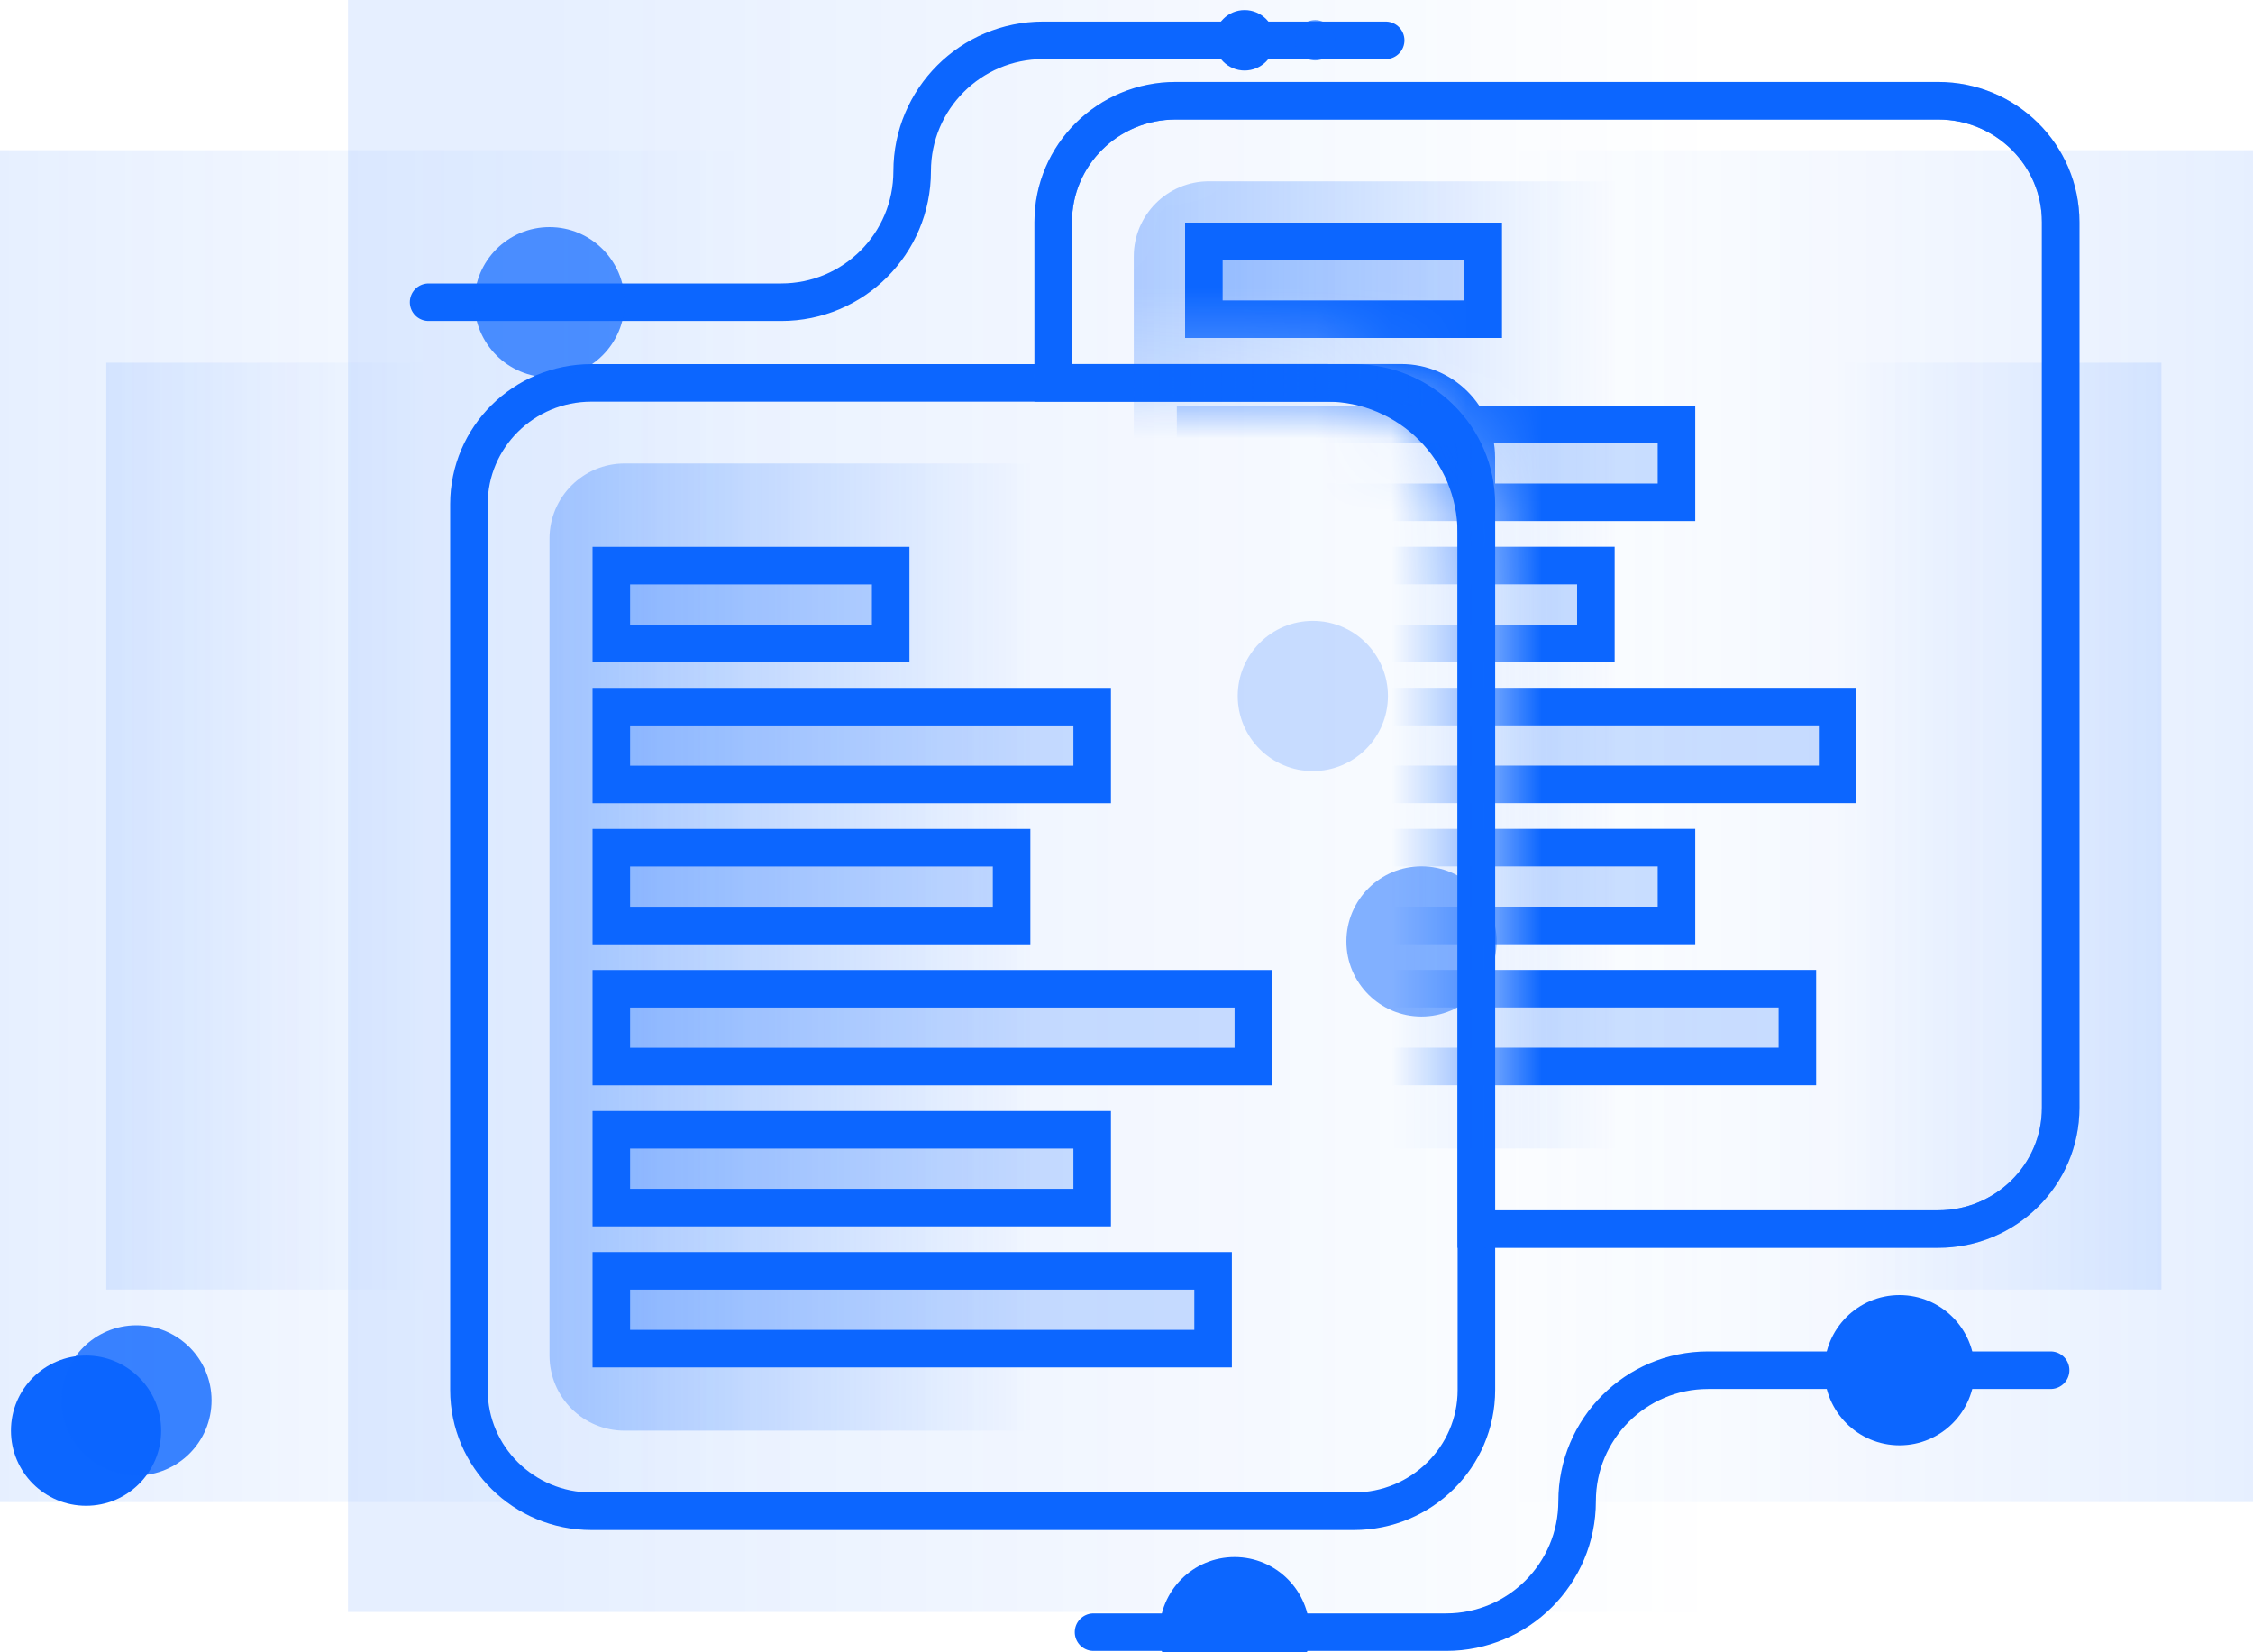 <?xml version="1.0" encoding="UTF-8"?>
<svg width="30px" height="22px" viewBox="0 0 30 22" version="1.1" xmlns="http://www.w3.org/2000/svg" xmlns:xlink="http://www.w3.org/1999/xlink">
    <!-- Generator: Sketch 63.1 (92452) - https://sketch.com -->
    <title>编组 13</title>
    <desc>Created with Sketch.</desc>
    <defs>
        <linearGradient x1="100%" y1="50%" x2="15.02%" y2="50%" id="linearGradient-1">
            <stop stop-color="#0C66FF" stop-opacity="0" offset="0%"></stop>
            <stop stop-color="#0C66FF" stop-opacity="0.101" offset="100%"></stop>
        </linearGradient>
        <linearGradient x1="100%" y1="50%" x2="0%" y2="50%" id="linearGradient-2">
            <stop stop-color="#0C66FF" stop-opacity="0" offset="0%"></stop>
            <stop stop-color="#0C66FF" stop-opacity="0.101" offset="100%"></stop>
        </linearGradient>
        <linearGradient x1="100%" y1="50%" x2="0%" y2="50%" id="linearGradient-3">
            <stop stop-color="#0C66FF" stop-opacity="0" offset="0%"></stop>
            <stop stop-color="#0C66FF" stop-opacity="0.101" offset="100%"></stop>
        </linearGradient>
        <linearGradient x1="0%" y1="52.404%" x2="100%" y2="52.404%" id="linearGradient-4">
            <stop stop-color="#0C66FF" stop-opacity="0.305" offset="0%"></stop>
            <stop stop-color="#0C66FF" stop-opacity="0" offset="100%"></stop>
        </linearGradient>
        <path d="M11.783,0 L1.632,0 C0.73,0 0,0.723 0,1.615 L0,3.756 L3.634,3.756 C4.739,3.756 5.634,4.652 5.634,5.756 L5.634,15.024 L5.634,15.024 L11.783,15.024 C12.684,15.024 13.415,14.301 13.415,13.409 L13.415,1.615 C13.415,0.723 12.684,0 11.783,0 Z" id="path-5"></path>
    </defs>
    <g id="官网web" stroke="none" stroke-width="1" fill="none" fill-rule="evenodd">
        <g id="首页交互" transform="translate(-834, -310)">
            <g id="编组-7" transform="translate(814, 68)">
                <g id="编组-13" transform="translate(20, 242)">
                    <rect id="矩形" fill="url(#linearGradient-1)" x="4.634" y="1.42108547e-14" width="18.244" height="21.463"></rect>
                    <rect id="矩形备份-14" fill="url(#linearGradient-2)" transform="translate(25, 11) scale(-1, 1) translate(-25, -11) " x="20" y="2" width="10" height="18"></rect>
                    <rect id="矩形备份-15" fill="url(#linearGradient-3)" transform="translate(26.634, 11) scale(-1, 1) translate(-26.634, -11) " x="24.488" y="4.829" width="4.293" height="12.341"></rect>
                    <rect id="矩形备份-10" fill="url(#linearGradient-2)" x="0" y="2" width="10" height="18"></rect>
                    <circle id="椭圆形" fill="#0C66FF" cx="1.146" cy="19.049" r="1"></circle>
                    <circle id="椭圆形备份-5" fill-opacity="0.5" fill="#0C66FF" cx="18.928" cy="12.535" r="1"></circle>
                    <path d="M14.561,21.732 L19.256,21.732 C20.219,21.732 21,20.951 21,19.988 C21,19.025 21.781,18.244 22.744,18.244 L27.305,18.244 L27.305,18.244" id="路径-11备份" stroke="#0C66FF" stroke-width="0.5" stroke-linecap="round" stroke-linejoin="round"></path>
                    <circle id="椭圆形备份-14" fill="#0C66FF" cx="16.439" cy="21.732" r="1"></circle>
                    <circle id="椭圆形备份-15" fill="#0C66FF" cx="25.293" cy="18.244" r="1"></circle>
                    <circle id="椭圆形备份-6" fill-opacity="0.2" fill="#0C66FF" cx="17.481" cy="9.267" r="1"></circle>
                    <circle id="椭圆形备份-3" fill-opacity="0.8" fill="#0C66FF" cx="1.817" cy="18.646" r="1"></circle>
                    <g id="编组-10" transform="translate(6.244, 5.098)">
                        <path d="M11.783,0 L1.632,0 C0.73,0 0,0.723 0,1.615 L0,13.409 C0,14.301 0.73,15.024 1.632,15.024 L11.783,15.024 C12.684,15.024 13.415,14.301 13.415,13.409 L13.415,1.615 C13.415,0.723 12.684,0 11.783,0 Z" id="路径" stroke="#0C66FF" stroke-width="0.5" fill-rule="nonzero"></path>
                        <path d="M2.073,1.073 L7.512,1.073 L7.512,1.073 L7.512,13.951 L2.073,13.951 C1.521,13.951 1.073,13.504 1.073,12.951 L1.073,2.073 C1.073,1.521 1.521,1.073 2.073,1.073 Z" id="矩形" fill="url(#linearGradient-4)"></path>
                        <path d="M5.616,2.433 L1.896,2.433 L1.896,3.469 L5.616,3.469 L5.616,2.433 Z" id="路径" stroke="#0C66FF" stroke-width="0.5" fill-opacity="0.2" fill="#0C66FF" fill-rule="nonzero"></path>
                        <path d="M8.299,4.311 L1.896,4.311 L1.896,5.347 L8.299,5.347 L8.299,4.311 Z" id="路径" stroke="#0C66FF" stroke-width="0.5" fill-opacity="0.2" fill="#0C66FF" fill-rule="nonzero"></path>
                        <path d="M7.226,6.189 L1.896,6.189 L1.896,7.225 L7.226,7.225 L7.226,6.189 Z" id="路径" stroke="#0C66FF" stroke-width="0.5" fill-opacity="0.2" fill="#0C66FF" fill-rule="nonzero"></path>
                        <path d="M10.445,8.067 L1.896,8.067 L1.896,9.103 L10.445,9.103 L10.445,8.067 Z" id="路径" stroke="#0C66FF" stroke-width="0.5" fill-opacity="0.2" fill="#0C66FF" fill-rule="nonzero"></path>
                        <path d="M8.299,9.945 L1.896,9.945 L1.896,10.981 L8.299,10.981 L8.299,9.945 Z" id="路径" stroke="#0C66FF" stroke-width="0.5" fill-opacity="0.2" fill="#0C66FF" fill-rule="nonzero"></path>
                        <path d="M9.909,11.823 L1.896,11.823 L1.896,12.859 L9.909,12.859 L9.909,11.823 Z" id="路径" stroke="#0C66FF" stroke-width="0.5" fill-opacity="0.2" fill="#0C66FF" fill-rule="nonzero"></path>
                    </g>
                    <g id="编组-6" transform="translate(14.024, 1.341)">
                        <mask id="mask-6" fill="white">
                            <use xlink:href="#path-5"></use>
                        </mask>
                        <use id="路径" stroke="#0C66FF" stroke-width="0.5" fill-rule="nonzero" xlink:href="#path-5"></use>
                        <g id="编组-10" mask="url(#mask-6)">
                            <path d="M11.783,0 L1.632,0 C0.73,0 0,0.723 0,1.615 L0,3.756 L4.634,3.756 C5.186,3.756 5.634,4.204 5.634,4.756 L5.634,15.024 L5.634,15.024 L11.783,15.024 C12.684,15.024 13.415,14.301 13.415,13.409 L13.415,1.615 C13.415,0.723 12.684,0 11.783,0 Z" id="路径" stroke="#0C66FF" stroke-width="0.5" fill-rule="nonzero"></path>
                            <path d="M2.073,1.073 L7.512,1.073 L7.512,1.073 L7.512,13.951 L2.073,13.951 C1.521,13.951 1.073,13.504 1.073,12.951 L1.073,2.073 C1.073,1.521 1.521,1.073 2.073,1.073 Z" id="矩形" fill="url(#linearGradient-4)"></path>
                            <path d="M5.726,1.873 L2.006,1.873 L2.006,2.909 L5.726,2.909 L5.726,1.873 Z" id="路径" stroke="#0C66FF" stroke-width="0.5" fill-opacity="0.2" fill="#0C66FF" fill-rule="nonzero"></path>
                            <path d="M8.299,4.311 L1.896,4.311 L1.896,5.347 L8.299,5.347 L8.299,4.311 Z" id="路径" stroke="#0C66FF" stroke-width="0.5" fill-opacity="0.2" fill="#0C66FF" fill-rule="nonzero"></path>
                            <path d="M7.226,6.189 L1.896,6.189 L1.896,7.225 L7.226,7.225 L7.226,6.189 Z" id="路径" stroke="#0C66FF" stroke-width="0.5" fill-opacity="0.2" fill="#0C66FF" fill-rule="nonzero"></path>
                            <path d="M10.445,8.067 L1.896,8.067 L1.896,9.103 L10.445,9.103 L10.445,8.067 Z" id="路径" stroke="#0C66FF" stroke-width="0.5" fill-opacity="0.2" fill="#0C66FF" fill-rule="nonzero"></path>
                            <path d="M8.299,9.945 L1.896,9.945 L1.896,10.981 L8.299,10.981 L8.299,9.945 Z" id="路径" stroke="#0C66FF" stroke-width="0.5" fill-opacity="0.2" fill="#0C66FF" fill-rule="nonzero"></path>
                            <path d="M9.909,11.823 L1.896,11.823 L1.896,12.859 L9.909,12.859 L9.909,11.823 Z" id="路径" stroke="#0C66FF" stroke-width="0.5" fill-opacity="0.2" fill="#0C66FF" fill-rule="nonzero"></path>
                        </g>
                    </g>
                    <rect id="矩形备份-11" fill="url(#linearGradient-3)" x="1.415" y="4.829" width="4.293" height="12.341"></rect>
                    <path d="M5.707,4.024 L10.402,4.024 C11.366,4.024 12.146,3.244 12.146,2.28 C12.146,1.317 12.927,0.537 13.89,0.537 L18.451,0.537 L18.451,0.537" id="路径-11" stroke="#0C66FF" stroke-width="0.5" stroke-linecap="round" stroke-linejoin="round"></path>
                    <path d="M16.573,0.939 C16.795,0.939 16.976,0.759 16.976,0.537 C16.976,0.314 16.795,0.134 16.573,0.134 C16.351,0.134 16.171,0.314 16.171,0.537 C16.171,0.759 16.351,0.939 16.573,0.939 Z" id="椭圆形备份-4" fill="#0C66FF"></path>
                    <path d="M17.512,0.805 C17.66,0.805 17.78,0.685 17.78,0.537 C17.78,0.388 17.66,0.268 17.512,0.268 C17.364,0.268 17.244,0.388 17.244,0.537 C17.244,0.685 17.364,0.805 17.512,0.805 Z" id="椭圆形备份-12" fill="#0C66FF" opacity="0.705"></path>
                    <circle id="椭圆形备份-13" fill="#0C66FF" opacity="0.705" cx="7.317" cy="4.024" r="1"></circle>
                </g>
            </g>
        </g>
    </g>
</svg>